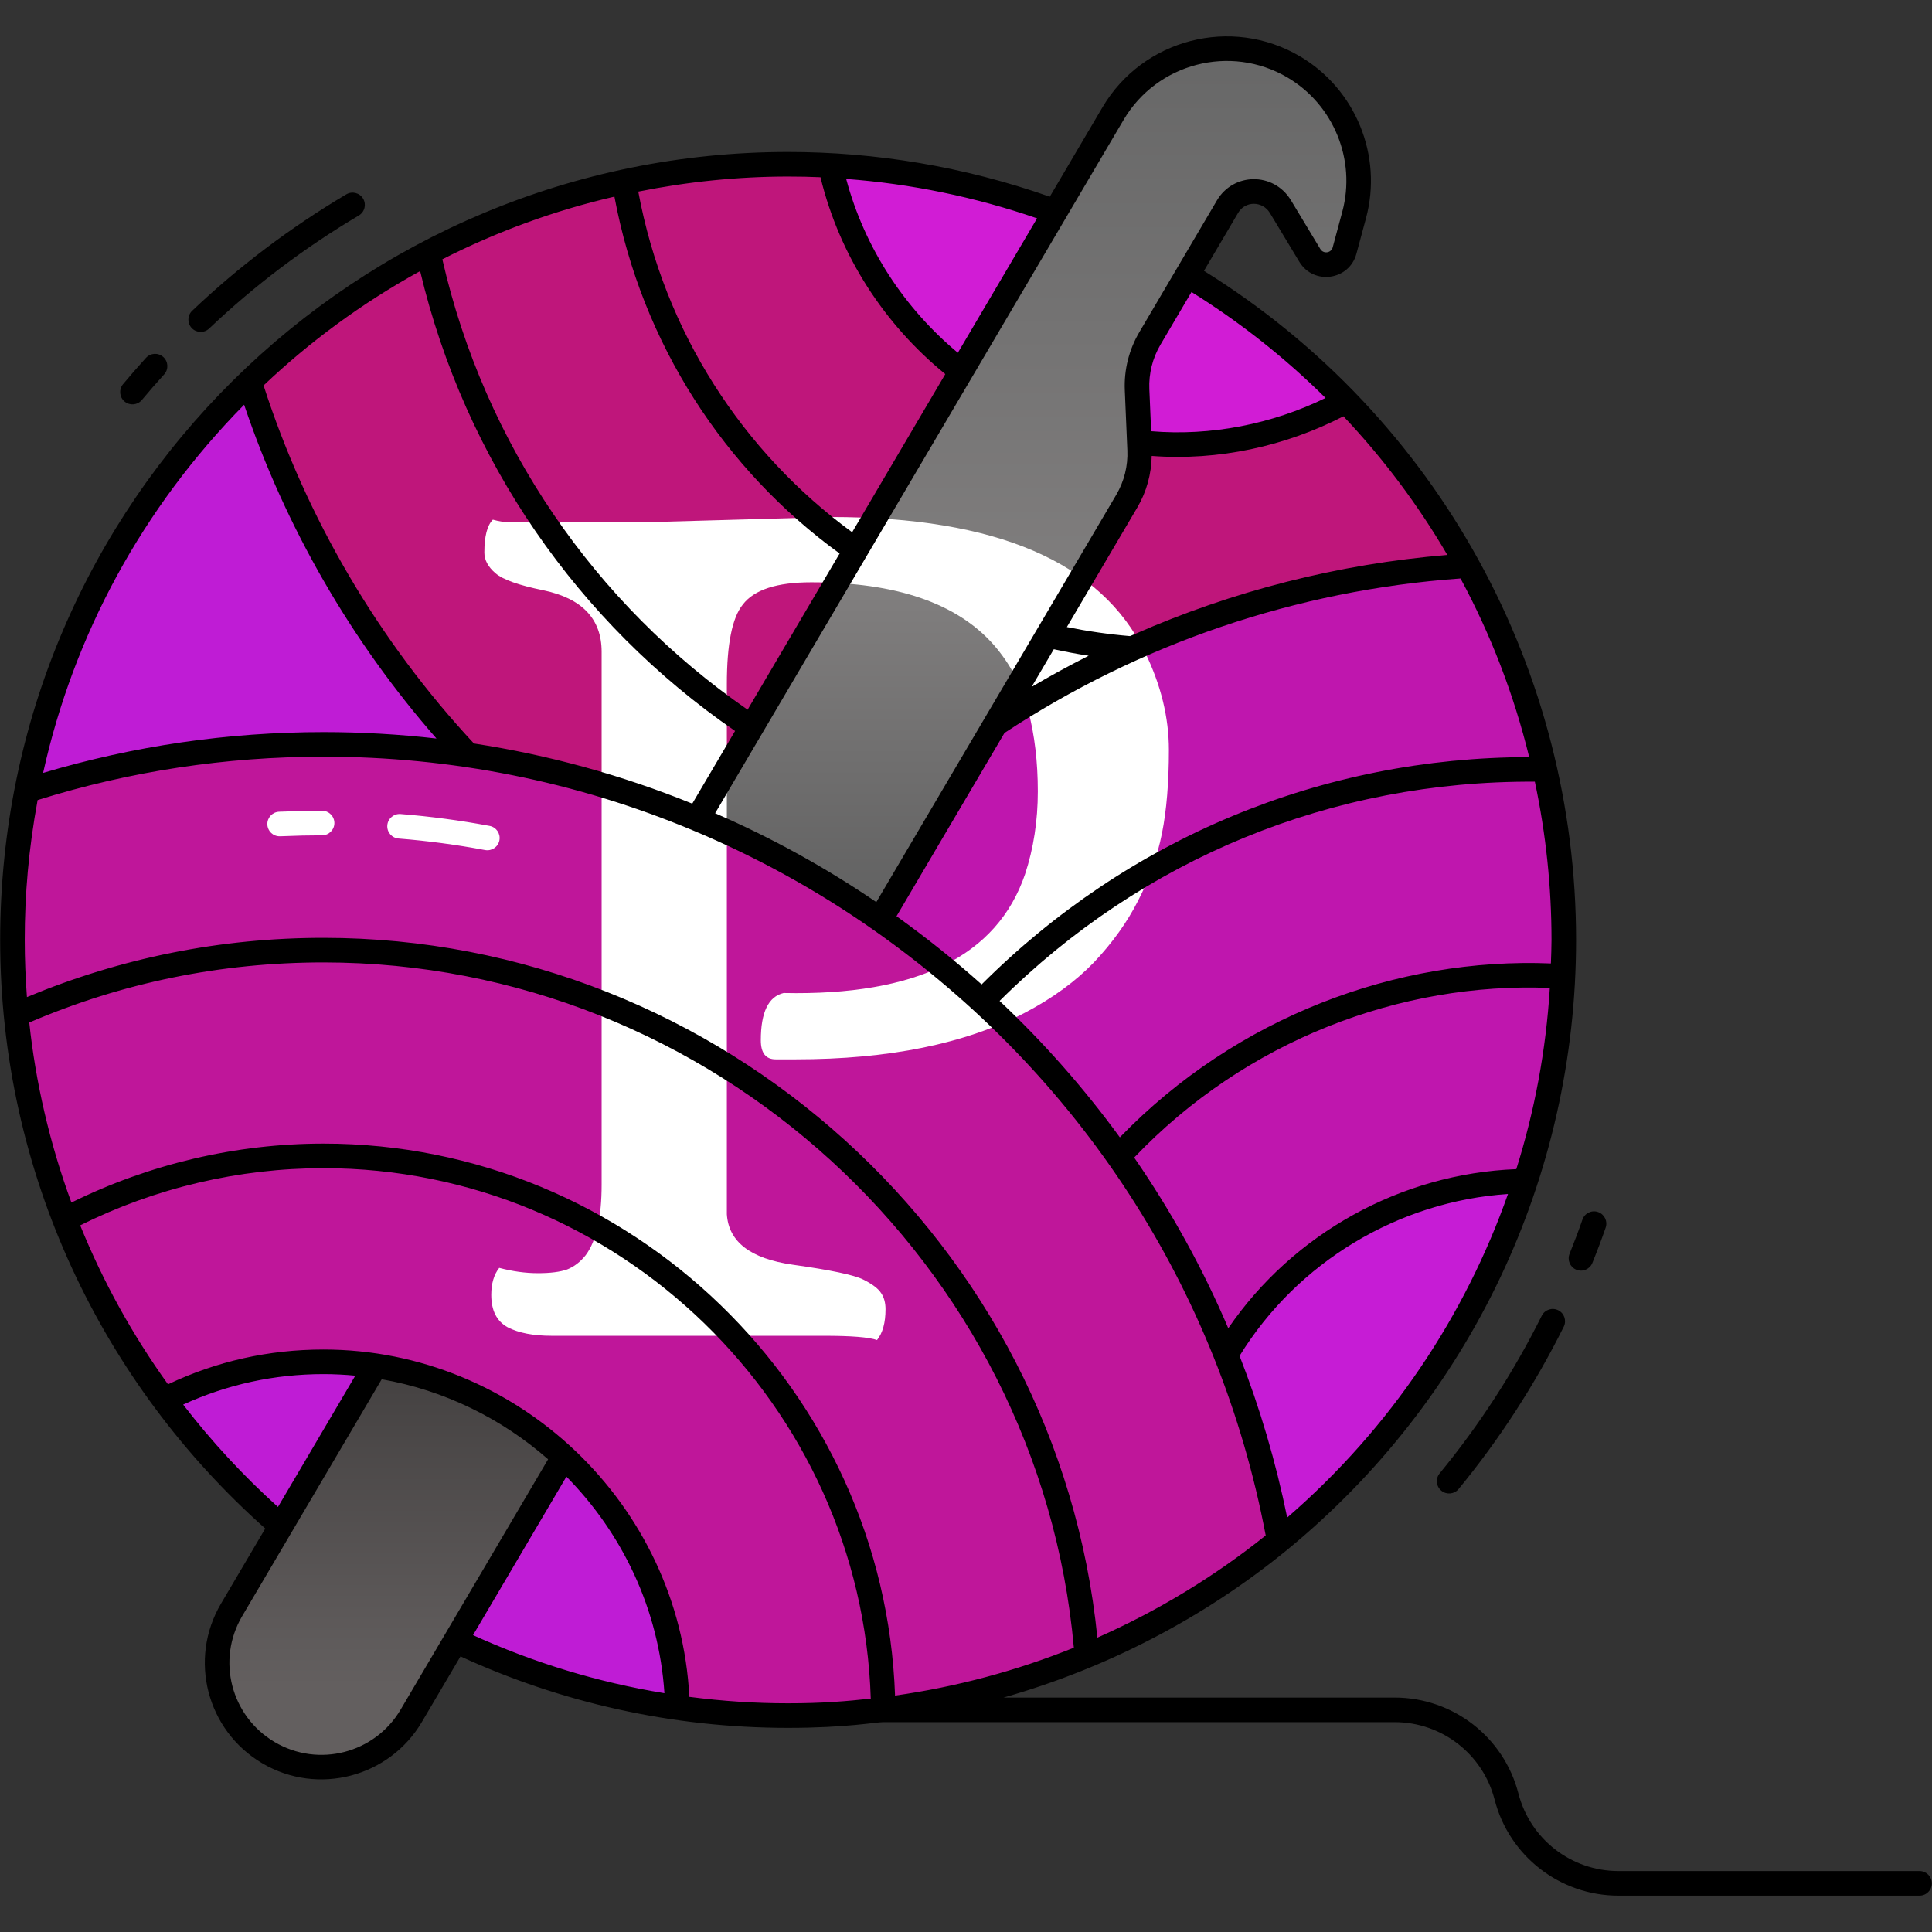 <svg width="512" height="512" viewBox="0 0 512 512" fill="none" xmlns="http://www.w3.org/2000/svg">
<rect x="0" y="0" width="512" height="512" fill="#333333" stroke="none"/>
<path d="M414.418 249.09C414.418 252.336 414.336 255.541 414.171 258.745C413.308 277.604 409.898 295.806 404.269 312.98C391.943 350.739 369.016 383.65 338.982 408.261C303.524 437.227 258.246 454.648 208.859 454.648C95.335 454.648 3.3 362.613 3.3 249.089C3.3 190.992 27.377 138.565 66.122 101.176C80.133 87.617 96.074 76.072 113.496 66.95C129.643 58.486 147.064 52.076 165.389 48.173C179.4 45.133 193.944 43.53 208.859 43.53C212.598 43.53 216.337 43.612 220.035 43.859C273.612 46.694 321.767 70.114 356.732 106.311C369.305 119.294 380.152 133.963 388.944 149.904C398.189 166.626 405.132 184.787 409.405 203.974C412.692 218.521 414.418 233.6 414.418 249.09Z" fill="#A1D51C"/>
<path d="M414.418 249.09C414.418 252.336 414.336 255.541 414.171 258.745C413.308 277.604 409.898 295.806 404.269 312.98C391.943 350.739 369.016 383.65 338.982 408.261C303.524 437.227 258.246 454.648 208.859 454.648C95.335 454.648 3.3 362.613 3.3 249.089C3.3 190.992 27.377 138.565 66.122 101.176C80.133 87.617 96.074 76.072 113.496 66.95C129.643 58.486 147.064 52.076 165.389 48.173C179.4 45.133 193.944 43.53 208.859 43.53C212.598 43.53 216.337 43.612 220.035 43.859C273.612 46.694 321.767 70.114 356.732 106.311C369.305 119.294 380.152 133.963 388.944 149.904C398.189 166.626 405.132 184.787 409.405 203.974C412.692 218.521 414.418 233.6 414.418 249.09Z" fill="#BF1CD5"/>
<path d="M414.414 249.09C414.414 252.346 414.336 255.551 414.179 258.755C413.319 277.616 409.907 295.8 404.279 312.968C391.931 350.743 369.005 383.646 338.968 408.264C335.894 391.2 331.127 374.788 324.848 359.079C317.371 340.374 307.758 322.789 296.296 306.559C285.719 291.579 273.605 277.772 260.189 265.398C246.694 252.945 231.897 241.952 216.006 232.651C259.512 185.237 320.602 154.21 388.935 149.912C398.183 166.637 405.139 184.795 409.411 203.969C412.695 218.531 414.414 233.589 414.414 249.09Z" fill="#BF16AE"/>
<path d="M404.269 312.98C391.943 350.739 369.016 383.65 338.982 408.261C335.9 391.21 331.134 374.775 324.848 359.08C340.913 331.839 370.455 313.432 404.269 312.98Z" fill="#C61CD5"/>
<path d="M388.936 149.912C357.44 151.866 327.428 159.551 300.022 171.899C276.888 182.32 255.578 196.049 236.665 212.513C229.397 218.843 222.493 225.539 216.006 232.651C188.235 216.291 157.182 205.037 124.018 200.113C97.836 172.264 77.829 138.553 66.132 101.17C80.122 87.623 96.065 76.082 113.493 66.938C129.645 58.497 147.073 52.089 165.387 48.181C179.403 45.133 193.939 43.544 208.867 43.544C212.592 43.544 216.344 43.622 220.043 43.857C273.605 46.697 321.774 70.117 356.735 106.302C369.293 119.301 380.157 133.968 388.936 149.912Z" fill="#BF167B"/>
<path d="M356.731 106.312C343.378 113.666 328.011 117.857 311.7 117.857C266.792 117.857 229.156 86.097 220.035 43.859C273.612 46.695 321.767 70.114 356.731 106.312Z" fill="#D11CD5"/>
<path d="M99.501 361.889L128.548 312.626L279.672 56.071L294.964 30.124C304.759 13.477 326.2 7.928 342.847 17.724C353.71 24.133 360.067 35.699 360.067 47.892C360.067 50.914 359.676 53.962 358.869 56.984L356.316 66.389C355.17 70.687 349.412 71.495 347.12 67.692L339.305 54.718C335.944 49.299 328.389 49.508 325.315 54.77L314.66 72.85L304.734 89.705C302.311 93.795 301.139 98.51 301.347 103.278L302.024 119.221C302.206 123.962 301.034 128.678 298.611 132.794L177.577 338.26L149.494 385.934L120.681 434.833L108.984 454.684C101.247 467.84 84.313 472.217 71.157 464.479C62.404 459.321 57.532 450.099 57.532 440.642C57.532 435.875 58.782 431.055 61.362 426.652L74.362 404.56C74.362 404.56 74.362 404.56 74.388 404.56L99.501 361.889Z" fill="url(#paint0_linear_0_1)"/>
<path d="M179.531 452.548C178.411 401.8 136.781 360.899 85.72 360.899C70.48 360.899 56.1 364.546 43.412 371.033C32.6 356.444 23.717 340.397 17.1 323.203C10.457 306.113 6.054 287.929 4.283 268.938C3.632 262.399 3.293 255.782 3.293 249.087C3.293 235.566 4.622 222.332 7.123 209.515C31.898 201.543 58.314 197.271 85.772 197.271C120.889 197.271 154.365 204.305 184.846 217.044C202.014 224.208 218.244 233.17 233.276 243.721C287.671 281.808 326.644 340.398 338.993 408.262C323.649 420.741 306.533 431.135 288.036 438.82C271.076 445.932 252.997 450.778 234.083 453.122C225.825 454.112 217.41 454.659 208.865 454.659C198.887 454.658 189.091 453.955 179.531 452.548Z" fill="#BF169A"/>
<path d="M70.851 218.511C70.776 216.714 72.173 215.196 73.969 215.121C78.221 214.944 81.947 214.858 85.359 214.858C87.158 214.858 88.615 216.316 88.615 218.114C88.615 219.913 87.157 221.37 85.359 221.37C82.039 221.37 78.402 221.454 74.241 221.628C72.326 221.681 70.923 220.22 70.851 218.511ZM128.552 225.275C120.957 223.855 113.244 222.828 105.629 222.221C103.835 222.079 102.498 220.509 102.641 218.717C102.783 216.925 104.365 215.599 106.145 215.729C113.988 216.354 121.93 217.412 129.75 218.875C131.517 219.206 132.682 220.906 132.351 222.675C132.018 224.458 130.299 225.604 128.552 225.275Z" fill="white"/>
<path d="M417.749 336.492C419.419 337.168 421.315 336.361 421.987 334.696C423.348 331.338 424.501 328.276 425.513 325.338C426.098 323.637 425.195 321.784 423.496 321.199C421.794 320.608 419.942 321.518 419.357 323.216C418.383 326.045 417.268 329.001 415.953 332.251C415.276 333.919 416.08 335.817 417.749 336.492ZM408.577 348.693C401.141 363.622 392.035 377.675 381.518 390.463C380.376 391.852 380.577 393.904 381.966 395.046C383.347 396.183 385.404 395.995 386.55 394.599C397.378 381.432 406.75 366.964 414.408 351.598C415.209 349.988 414.556 348.032 412.945 347.231C411.33 346.428 409.381 347.083 408.577 348.693ZM37.606 105.989C39.419 103.807 41.348 101.593 43.503 99.219C44.713 97.887 44.613 95.828 43.282 94.619C41.951 93.408 39.892 93.511 38.682 94.84C36.462 97.285 34.472 99.571 32.597 101.826C31.447 103.209 31.637 105.262 33.021 106.412C34.407 107.564 36.459 107.369 37.606 105.989ZM55.425 87.067C67.381 75.699 80.726 65.618 95.091 57.107C96.638 56.191 97.149 54.193 96.232 52.646C95.315 51.098 93.316 50.588 91.771 51.505C76.985 60.264 63.247 70.642 50.937 82.348C49.633 83.587 49.582 85.649 50.821 86.952C52.061 88.255 54.122 88.307 55.425 87.067Z" fill="black"/>
<path d="M232.422 355.125C230.266 354.375 225.625 354 218.5 354H146.219C141.344 354 137.453 353.25 134.547 351.75C131.641 350.156 130.188 347.297 130.188 343.172C130.188 340.172 130.891 337.781 132.297 336C135.859 336.938 139.281 337.406 142.562 337.406C145.844 337.406 148.422 337.078 150.297 336.422C152.172 335.672 153.812 334.406 155.219 332.625C158.031 328.875 159.438 322.641 159.438 313.922V172.734C159.438 164.016 154.281 158.578 143.969 156.422C137.5 155.109 133.281 153.609 131.312 151.922C129.344 150.234 128.359 148.406 128.359 146.438C128.359 142.125 129.109 139.219 130.609 137.719C132.297 138.188 133.844 138.422 135.25 138.422H170.125L220.188 137.016C264.062 137.016 291.812 148.969 303.438 172.875C307.656 181.5 309.766 190.125 309.766 198.75C309.766 207.375 309.156 214.734 307.938 220.828C306.719 226.922 304.609 232.875 301.609 238.688C298.703 244.406 294.812 249.844 289.938 255C285.062 260.062 278.969 264.516 271.656 268.359C255.812 276.609 235.562 280.734 210.906 280.734H205.562C202.938 280.734 201.625 279.047 201.625 275.672C201.625 268.266 203.641 264.094 207.672 263.156C242.922 263.906 264.25 253.406 271.656 231.656C273.906 224.812 275.031 217.5 275.031 209.719C275.031 201.938 274.188 194.812 272.5 188.344C270.812 181.781 267.766 175.969 263.359 170.906C253.609 159.844 237.484 154.312 214.984 154.312C205.891 154.312 199.844 156.281 196.844 160.219C194.031 163.688 192.625 170.719 192.625 181.312V321.797C193.094 329.109 198.906 333.562 210.062 335.156C220.094 336.562 226.328 337.875 228.766 339.094C231.203 340.312 232.797 341.531 233.547 342.75C234.297 343.875 234.672 345.281 234.672 346.969C234.672 350.531 233.922 353.25 232.422 355.125Z" fill="white"/>
<path d="M508.7 495.848H428.897C416.408 495.848 405.509 487.4 402.398 475.305C398.544 460.331 385.052 449.872 369.589 449.872H265.954C293.222 442.113 318.871 428.895 341.044 410.78C389.726 370.892 417.674 311.801 417.674 249.091C417.674 178.293 381.779 110.766 319.064 71.777L328.112 56.417C330.027 53.161 334.57 53.265 336.505 56.388L344.331 69.369C348.101 75.632 357.558 74.324 359.468 67.243L362.007 57.82C366.472 41.266 359.272 23.625 344.499 14.923C326.327 4.221 302.852 10.295 292.149 28.46L278.207 52.128C255.431 44.119 231.966 40.275 208.858 40.275C94.968 40.275 0.043 132.207 0.043 249.091C0.043 311.086 27.25 366.802 70.294 405.078L58.562 424.993C49.897 439.705 54.788 458.623 69.5 467.288C84.265 475.984 103.204 470.935 111.795 456.35L122.036 438.966C148.491 451.112 177.893 457.906 208.857 457.906C224.265 457.906 232.093 456.386 234.085 456.386H369.587C382.076 456.386 392.975 464.834 396.086 476.93C399.94 491.904 413.432 502.363 428.895 502.363H508.7C510.499 502.363 511.956 500.905 511.956 499.107C511.956 497.306 510.498 495.848 508.7 495.848ZM7.758 270.975C32.387 260.407 58.603 255.052 85.72 255.052C188.507 255.052 275.388 334.626 284.584 436.655C269.392 442.779 253.469 447.035 237.198 449.348C234.34 368.353 167.192 303.065 85.72 303.065C62.544 303.065 39.552 308.499 18.925 318.692C13.115 302.912 9.398 286.56 7.758 270.975ZM6.557 249.09C6.557 237.037 7.583 224.991 9.968 212.028C34.339 204.395 59.83 200.526 85.773 200.526C119.686 200.526 152.597 207.094 183.592 220.049C200.433 227.076 216.519 235.937 231.408 246.387C286.159 284.725 323.043 341.669 335.427 406.906C321.733 417.879 306.715 426.958 290.814 433.992C280.326 329.639 191.156 248.539 85.72 248.539C58.421 248.539 32.02 253.862 7.136 264.239C6.763 259.236 6.557 254.187 6.557 249.09ZM64.696 107.26C75.59 139.61 93.077 169.932 115.672 195.718C105.805 194.595 95.834 194.013 85.772 194.013C60.368 194.013 35.396 197.685 11.424 204.83C19.542 168.185 37.75 134.607 64.696 107.26ZM111.341 71.84C123.223 121.897 153.178 165.053 194.802 193.715L183.458 212.973C164.771 205.401 145.423 200.071 125.596 197.036C100.385 169.952 81.15 137.209 69.85 102.152C82.025 90.603 95.797 80.393 111.341 71.84ZM222.507 146.684L198.124 188.076C157.562 160.006 128.426 117.734 117.225 68.72C131.779 61.317 147.088 55.741 162.829 52.107C170.125 91.176 191.997 124.527 222.507 146.684ZM279.269 172.051C282.318 172.716 285.398 173.297 288.511 173.78C283.383 176.363 278.339 179.113 273.387 182.036L279.269 172.051ZM266.199 194.238C302.049 170.631 343.41 156.409 387.056 153.296C395.104 168.217 401.209 184.112 405.251 200.643C350.372 200.698 298.998 222.085 260.139 260.882C253.01 254.492 245.478 248.466 237.588 242.808L266.199 194.238ZM341.122 402.169C338.115 387.425 333.884 373.106 328.5 359.328C343.8 334.45 370.608 318.348 399.63 316.423C388.349 348.431 368.696 378.311 341.122 402.169ZM401.833 309.834C371.278 311.017 342.726 326.846 325.505 351.998C318.719 336.087 310.363 320.952 300.571 306.766C330.158 275.693 371.259 260.204 410.716 261.814C409.704 278.355 406.667 294.5 401.833 309.834ZM411.002 255.321C370.194 253.661 327.727 269.44 296.771 301.409C287.343 288.469 276.697 276.362 264.901 265.256C302.787 227.531 352.999 206.834 406.749 207.154C409.688 220.959 411.163 235.123 411.163 249.091C411.162 251.173 411.072 253.245 411.002 255.321ZM383.562 147.063C354.584 149.469 326.618 156.633 300.574 168.105C300.203 168.261 299.83 168.409 299.462 168.573C293.784 168.097 288.203 167.285 282.731 166.175L301.426 134.439C303.868 130.29 305.117 125.613 305.216 120.829C322.926 122.163 340.676 118.247 356.027 110.323C366.555 121.459 375.797 133.786 383.562 147.063ZM351.288 105.468C337.107 112.393 320.883 115.613 305.063 114.276L304.59 103.127C304.414 98.989 305.435 94.915 307.539 91.344L315.762 77.384C328.504 85.319 340.428 94.703 351.288 105.468ZM297.762 31.764C306.6 16.761 326.057 11.619 341.192 20.534C353.449 27.754 359.423 42.388 355.719 56.123L353.18 65.546C352.762 67.091 350.718 67.346 349.908 66.005L342.065 52.991C337.441 45.522 326.847 45.734 322.501 53.109L301.927 88.038C299.184 92.692 297.856 98.006 298.083 103.4L298.76 119.351C298.936 123.488 297.915 127.562 295.814 131.134L232.233 239.067C218.803 229.914 204.467 222.01 189.517 215.518L297.762 31.764ZM253.841 93.49C239.766 81.763 229.175 65.833 224.246 47.424C241.363 48.7 258.397 52.197 274.831 57.859L253.841 93.49ZM217.435 46.974C222.545 67.962 234.475 86.066 250.515 99.139L225.828 141.048C196.858 119.811 176.065 88.012 169.151 50.777C182.16 48.167 195.493 46.788 208.859 46.788C211.994 46.787 214.814 46.849 217.435 46.974ZM48.534 372.233C60.201 366.903 72.681 364.155 85.72 364.155C88.564 364.155 91.377 364.302 94.159 364.565L73.662 399.36C64.49 391.102 56.076 382.021 48.534 372.233ZM106.185 453.044C99.347 464.651 84.418 468.516 72.807 461.675C61.2 454.837 57.335 439.908 64.176 428.297L101.155 365.522C117.798 368.438 132.97 375.955 145.253 386.725L106.185 453.044ZM150.105 391.318C164.938 406.356 174.616 426.479 176.08 448.719C158.292 445.807 141.278 440.57 125.359 433.326L150.105 391.318ZM182.684 449.685C180.072 398.68 137.152 357.642 85.72 357.642C71.253 357.642 57.409 360.742 44.519 366.86C35.18 353.878 27.339 339.752 21.253 324.735C41.12 314.812 63.343 309.578 85.72 309.578C163.887 309.578 228.33 372.362 230.761 450.148C224.489 450.835 218.143 451.392 208.859 451.392C200.116 451.392 191.647 450.846 182.684 449.685Z" fill="black"/>
<defs>
<linearGradient id="paint0_linear_0_1" x1="208.799" y1="12.886" x2="208.799" y2="468.302" gradientUnits="userSpaceOnUse">
<stop stop-color="#676767"/>
<stop offset="0.318" stop-color="#807E7E"/>
<stop offset="0.5" stop-color="#616161"/>
<stop offset="0.755" stop-color="#423F3F"/>
<stop offset="0.953" stop-color="#635F5F"/>
</linearGradient>
</defs>
</svg>
